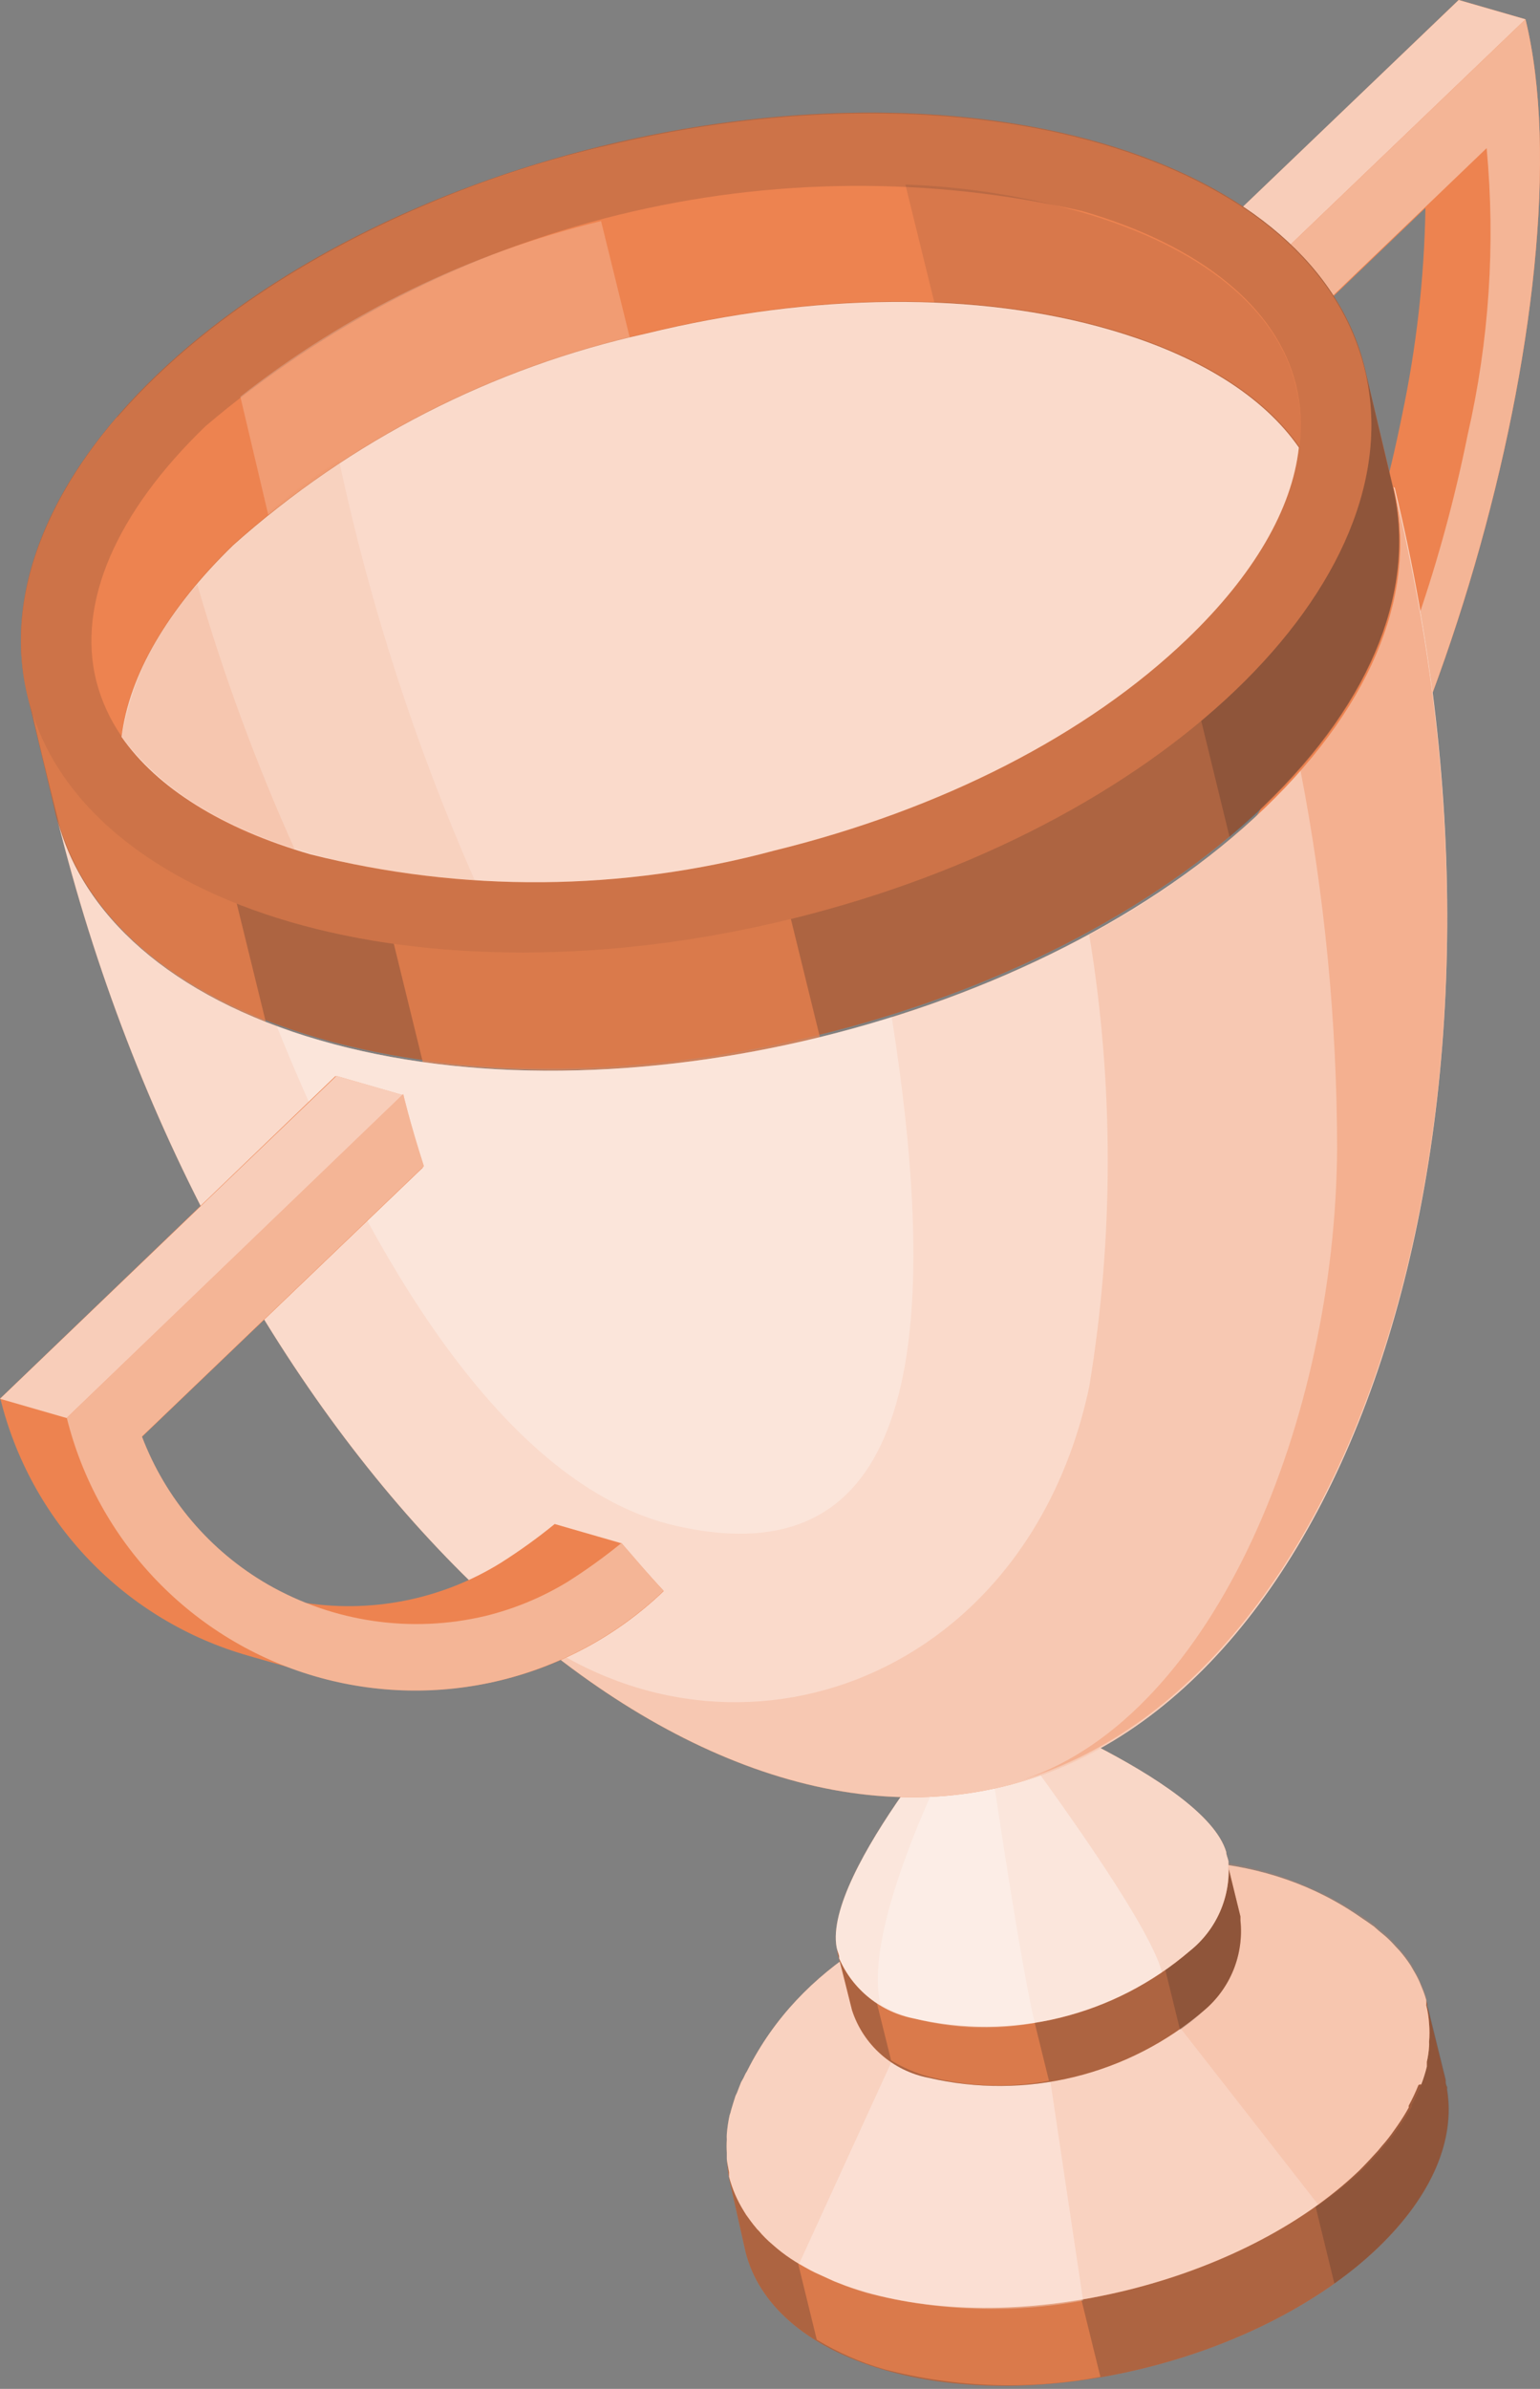 <svg width="69" height="107" viewBox="0 0 69 107" fill="none" xmlns="http://www.w3.org/2000/svg">
<rect x="0" y="0" width="69" height="107" fill="#808080" stroke="none"/>
<path d="M51.897 46.326L54.889 47.19C63.817 38.613 71.291 12.884 68.349 0.864L65.357 0L50.332 14.449C50.332 14.449 50.645 15.701 51.033 17.892L53.4 15.626C53.512 16.114 53.75 17.178 54.026 18.756L63.867 9.315C63.815 12.443 63.463 15.558 62.815 18.618C61.693 24.176 59.849 29.564 57.331 34.644C56.501 36.305 55.538 37.896 54.451 39.402C53.525 40.654 52.724 41.556 52.26 42.081C52.135 43.446 52.022 44.873 51.897 46.326Z" fill="#ED8350"/>
<path d="M53.274 15.313C53.274 15.313 53.587 16.565 53.976 18.756L66.609 6.636C67.01 10.936 66.723 15.273 65.757 19.482C64.635 25.04 62.791 30.428 60.273 35.508C59.443 37.169 58.48 38.76 57.394 40.266C56.467 41.518 55.666 42.42 55.203 42.946C55.127 44.31 55.015 45.738 54.889 47.19C63.817 38.614 71.291 12.884 68.349 0.864L53.274 15.313Z" fill="#ED8350"/>
<path opacity="0.4" d="M53.274 15.313C53.274 15.313 53.587 16.565 53.976 18.756L66.609 6.636C67.01 10.936 66.723 15.273 65.757 19.482C64.635 25.04 62.791 30.428 60.273 35.508C59.443 37.169 58.48 38.76 57.394 40.266C56.467 41.518 55.666 42.42 55.203 42.946C55.127 44.31 55.015 45.738 54.889 47.19C63.817 38.614 71.291 12.884 68.349 0.864L53.274 15.313Z" fill="white"/>
<path d="M68.349 0.864L53.262 15.325L50.27 14.449L65.357 0L68.349 0.864Z" fill="#ED8350"/>
<path opacity="0.6" d="M68.349 0.864L53.262 15.325L50.27 14.449L65.357 0L68.349 0.864Z" fill="white"/>
<path d="M32.728 97.847C32.165 95.531 33.117 92.839 35.746 90.335C41.004 85.327 50.921 82.823 57.907 84.889C61.187 85.853 63.241 87.606 63.942 89.734C63.949 89.776 63.949 89.818 63.942 89.859C63.978 89.962 64.008 90.066 64.03 90.172L64.768 93.165C64.768 93.278 64.768 93.378 64.831 93.478C64.836 93.519 64.836 93.561 64.831 93.603C65.194 95.819 64.192 98.323 61.726 100.69C56.48 105.698 46.551 108.202 39.565 106.136C36.071 105.109 33.98 103.169 33.404 100.865L32.728 97.847Z" fill="#ED8350"/>
<path opacity="0.3" d="M32.728 97.847C32.165 95.531 33.117 92.839 35.746 90.335C41.004 85.327 50.921 82.823 57.907 84.889C61.187 85.853 63.241 87.606 63.942 89.734C63.949 89.776 63.949 89.818 63.942 89.859C63.978 89.962 64.008 90.066 64.03 90.172L64.768 93.165C64.768 93.278 64.768 93.378 64.831 93.478C64.836 93.519 64.836 93.561 64.831 93.603C65.194 95.819 64.192 98.323 61.726 100.69C56.48 105.698 46.551 108.202 39.565 106.136C36.071 105.109 33.98 103.169 33.404 100.865L32.728 97.847Z" fill="#1A1C20"/>
<path opacity="0.7" d="M49.304 106.462C46.092 107.06 42.788 106.945 39.626 106.124C38.562 105.818 37.543 105.372 36.596 104.797L33.679 92.903C34.25 91.955 34.945 91.088 35.745 90.323C38.159 88.128 41.027 86.491 44.146 85.528L49.304 106.462Z" fill="#ED8350"/>
<path opacity="0.2" d="M55.416 84.364C56.261 84.479 57.098 84.651 57.92 84.877C61.2 85.841 63.254 87.594 63.955 89.723C63.962 89.764 63.962 89.807 63.955 89.848C63.992 89.95 64.021 90.055 64.043 90.161L64.781 93.153C64.781 93.266 64.781 93.366 64.844 93.466C64.849 93.508 64.849 93.55 64.844 93.592C65.207 95.808 64.205 98.312 61.739 100.678C61.13 101.262 60.477 101.797 59.786 102.281L55.416 84.364Z" fill="#1A1C20"/>
<path d="M63.678 93.365C63.779 93.104 63.863 92.836 63.929 92.564C63.929 92.489 63.929 92.426 63.929 92.351C63.981 92.129 64.014 91.903 64.029 91.675C64.035 91.604 64.035 91.533 64.029 91.462C64.054 91.187 64.054 90.911 64.029 90.636C64.013 90.361 63.971 90.089 63.904 89.822C63.91 89.743 63.91 89.663 63.904 89.584C63.852 89.401 63.79 89.221 63.716 89.046L63.603 88.77C63.526 88.598 63.438 88.431 63.34 88.269L63.203 88.031C63.051 87.799 62.884 87.578 62.702 87.368L62.514 87.168C62.377 87.012 62.231 86.866 62.076 86.729L61.775 86.479L61.562 86.291L61.224 86.053L61.037 85.928C56.742 82.898 51.483 82.823 46.012 84.175C40.541 85.527 35.858 88.031 33.492 92.727C33.467 92.779 33.438 92.83 33.404 92.877C33.347 93.011 33.28 93.141 33.204 93.265L33.091 93.553C33.053 93.665 33.007 93.773 32.953 93.879C32.878 94.104 32.816 94.317 32.753 94.529C32.738 94.602 32.717 94.673 32.69 94.742C32.63 95.019 32.588 95.299 32.565 95.581C32.559 95.665 32.559 95.748 32.565 95.832C32.553 96.028 32.553 96.224 32.565 96.42C32.565 96.52 32.565 96.608 32.565 96.696C32.565 96.783 32.628 97.096 32.665 97.297V97.497C32.807 98.041 33.031 98.56 33.329 99.037L33.429 99.2C33.567 99.388 33.704 99.588 33.867 99.776C33.902 99.827 33.944 99.874 33.992 99.913C34.182 100.14 34.391 100.35 34.618 100.539C34.878 100.772 35.154 100.985 35.445 101.178C35.708 101.353 35.996 101.516 36.296 101.679L36.496 101.779L37.348 102.167L37.573 102.255C37.936 102.405 38.325 102.53 38.738 102.655C45.724 104.684 55.653 102.255 60.899 97.221C61.199 96.921 61.475 96.621 61.738 96.332L61.913 96.12C62.111 95.898 62.295 95.663 62.464 95.418L62.614 95.206C62.794 94.947 62.962 94.68 63.115 94.404V94.317C63.279 94.017 63.425 93.707 63.553 93.39C63.59 93.366 63.635 93.357 63.678 93.365Z" fill="#ED8350"/>
<g opacity="0.8">
<path opacity="0.8" d="M63.678 93.365C63.779 93.104 63.863 92.836 63.929 92.564C63.929 92.489 63.929 92.426 63.929 92.351C63.981 92.129 64.014 91.903 64.029 91.675C64.035 91.604 64.035 91.533 64.029 91.462C64.054 91.187 64.054 90.911 64.029 90.636C64.013 90.361 63.971 90.089 63.904 89.822C63.91 89.743 63.91 89.663 63.904 89.584C63.852 89.401 63.79 89.221 63.716 89.046L63.603 88.77C63.526 88.598 63.438 88.431 63.34 88.269L63.203 88.031C63.051 87.799 62.884 87.578 62.702 87.368L62.514 87.168C62.377 87.012 62.231 86.866 62.076 86.729L61.775 86.479L61.562 86.291L61.224 86.053L61.037 85.928C56.742 82.898 51.483 82.823 46.012 84.175C40.541 85.527 35.858 88.031 33.492 92.727C33.467 92.779 33.438 92.83 33.404 92.877C33.347 93.011 33.28 93.141 33.204 93.265L33.091 93.553C33.053 93.665 33.007 93.773 32.953 93.879C32.878 94.104 32.816 94.317 32.753 94.529C32.738 94.602 32.717 94.673 32.69 94.742C32.63 95.019 32.588 95.299 32.565 95.581C32.559 95.665 32.559 95.748 32.565 95.832C32.553 96.028 32.553 96.224 32.565 96.42C32.565 96.52 32.565 96.608 32.565 96.696C32.565 96.783 32.628 97.096 32.665 97.297V97.497C32.807 98.041 33.031 98.56 33.329 99.037L33.429 99.2C33.567 99.388 33.704 99.588 33.867 99.776C33.902 99.827 33.944 99.874 33.992 99.913C34.182 100.14 34.391 100.35 34.618 100.539C34.878 100.772 35.154 100.985 35.445 101.178C35.708 101.353 35.996 101.516 36.296 101.679L36.496 101.779L37.348 102.167L37.573 102.255C37.936 102.405 38.325 102.53 38.738 102.655C45.724 104.684 55.653 102.255 60.899 97.221C61.199 96.921 61.475 96.621 61.738 96.332L61.913 96.12C62.111 95.898 62.295 95.663 62.464 95.418L62.614 95.206C62.794 94.947 62.962 94.68 63.115 94.404V94.317C63.279 94.017 63.425 93.707 63.553 93.39C63.59 93.366 63.635 93.357 63.678 93.365Z" fill="white"/>
</g>
<path opacity="0.3" d="M40.39 91.374L39.263 86.779C41.065 85.754 42.993 84.966 44.998 84.438L46.913 92.225L48.528 103.043C45.312 103.641 42.004 103.526 38.838 102.705C38.424 102.58 38.036 102.455 37.673 102.304L37.448 102.217L36.596 101.829L36.396 101.728L35.808 101.39L40.39 91.374Z" fill="white"/>
<path opacity="0.15" d="M52.26 90.035L50.62 83.337C54.284 82.904 57.982 83.792 61.05 85.841L61.237 85.966L61.575 86.204L61.788 86.392C61.889 86.48 62.001 86.555 62.089 86.642C62.244 86.779 62.391 86.925 62.527 87.081L62.715 87.281C62.897 87.491 63.064 87.712 63.216 87.945L63.353 88.182C63.451 88.344 63.539 88.511 63.616 88.683L63.729 88.959C63.803 89.134 63.865 89.314 63.917 89.497C63.922 89.576 63.922 89.656 63.917 89.735C63.984 90.002 64.026 90.274 64.042 90.549C64.067 90.824 64.067 91.1 64.042 91.375C64.048 91.446 64.048 91.517 64.042 91.588C64.027 91.816 63.994 92.042 63.942 92.264C63.942 92.339 63.942 92.402 63.942 92.477C63.876 92.749 63.792 93.017 63.691 93.278C63.686 93.303 63.686 93.329 63.691 93.353C63.564 93.671 63.417 93.98 63.253 94.28V94.368C63.1 94.643 62.933 94.91 62.752 95.169L62.602 95.382C62.433 95.627 62.249 95.861 62.051 96.083L61.876 96.296C61.613 96.584 61.338 96.884 61.037 97.185C60.422 97.757 59.77 98.289 59.084 98.775L52.26 90.035Z" fill="#ED8350"/>
<path d="M37.536 87.532C37.42 86.746 37.516 85.943 37.813 85.206C38.11 84.469 38.598 83.824 39.226 83.337C40.898 81.893 42.889 80.865 45.035 80.339C47.18 79.812 49.42 79.801 51.571 80.307C52.309 80.45 53.001 80.769 53.587 81.238C54.174 81.707 54.638 82.311 54.939 82.999C54.939 82.999 54.939 82.999 54.939 83.075C54.945 83.129 54.945 83.183 54.939 83.237L55.578 85.841V86.017C55.656 86.768 55.55 87.526 55.269 88.227C54.987 88.927 54.539 89.548 53.963 90.036C52.285 91.475 50.292 92.499 48.145 93.026C45.999 93.552 43.758 93.566 41.605 93.066C40.814 92.914 40.078 92.553 39.475 92.02C38.871 91.487 38.422 90.802 38.174 90.036C38.112 89.798 37.611 87.757 37.536 87.532Z" fill="#ED8350"/>
<path opacity="0.3" d="M37.536 87.532C37.42 86.746 37.516 85.943 37.813 85.206C38.11 84.469 38.598 83.824 39.226 83.337C40.898 81.893 42.889 80.865 45.035 80.339C47.18 79.812 49.42 79.801 51.571 80.307C52.309 80.45 53.001 80.769 53.587 81.238C54.174 81.707 54.638 82.311 54.939 82.999C54.939 82.999 54.939 82.999 54.939 83.075C54.945 83.129 54.945 83.183 54.939 83.237L55.578 85.841V86.017C55.656 86.768 55.55 87.526 55.269 88.227C54.987 88.927 54.539 89.548 53.963 90.036C52.285 91.475 50.292 92.499 48.145 93.026C45.999 93.552 43.758 93.566 41.605 93.066C40.814 92.914 40.078 92.553 39.475 92.02C38.871 91.487 38.422 90.802 38.174 90.036C38.112 89.798 37.611 87.757 37.536 87.532Z" fill="#1A1C20"/>
<path opacity="0.7" d="M47.001 93.203C45.21 93.534 43.368 93.47 41.605 93.015C41.016 92.849 40.452 92.605 39.927 92.289L38.062 84.777C38.377 84.242 38.769 83.757 39.226 83.337C40.572 82.115 42.17 81.204 43.909 80.67L47.001 93.203Z" fill="#ED8350"/>
<path opacity="0.2" d="M50.193 80.018C50.66 80.074 51.121 80.17 51.571 80.306C52.308 80.448 53 80.767 53.587 81.236C54.174 81.705 54.638 82.31 54.939 82.998C54.939 82.998 54.939 82.998 54.939 83.073C54.944 83.127 54.944 83.182 54.939 83.236L55.577 85.84V86.015C55.656 86.766 55.55 87.525 55.268 88.225C54.987 88.926 54.538 89.547 53.962 90.034C53.618 90.354 53.255 90.651 52.873 90.923L50.193 80.018Z" fill="#1A1C20"/>
<path d="M37.486 87.231C36.86 83.876 43.947 75.888 43.947 75.888C43.947 75.888 53.963 79.644 54.94 82.949C54.94 83.087 55.015 83.225 55.04 83.362C55.046 83.387 55.046 83.413 55.04 83.438C55.094 84.186 54.965 84.936 54.664 85.623C54.363 86.31 53.899 86.914 53.312 87.382C51.636 88.823 49.644 89.849 47.496 90.376C45.349 90.902 43.108 90.915 40.955 90.412C40.218 90.27 39.528 89.95 38.943 89.481C38.359 89.012 37.897 88.407 37.599 87.719C37.599 87.719 37.599 87.719 37.599 87.644C37.599 87.569 37.511 87.369 37.486 87.231Z" fill="#ED8350"/>
<path opacity="0.8" d="M37.486 87.231C36.86 83.876 43.947 75.888 43.947 75.888C43.947 75.888 53.963 79.644 54.94 82.949C54.94 83.087 55.015 83.225 55.04 83.362C55.046 83.387 55.046 83.413 55.04 83.438C55.094 84.186 54.965 84.936 54.664 85.623C54.363 86.31 53.899 86.914 53.312 87.382C51.636 88.823 49.644 89.849 47.496 90.376C45.349 90.902 43.108 90.915 40.955 90.412C40.218 90.27 39.528 89.95 38.943 89.481C38.359 89.012 37.897 88.407 37.599 87.719C37.599 87.719 37.599 87.719 37.599 87.644C37.599 87.569 37.511 87.369 37.486 87.231Z" fill="white"/>
<path opacity="0.3" d="M40.966 90.41C40.438 90.264 39.929 90.054 39.451 89.784C38.462 85.665 43.946 75.874 43.946 75.874C43.946 75.874 45.599 87.48 46.363 90.61C44.571 90.943 42.728 90.875 40.966 90.41Z" fill="white"/>
<path opacity="0.15" d="M54.939 82.936C54.939 83.074 55.014 83.212 55.039 83.349C55.045 83.374 55.045 83.4 55.039 83.424C55.093 84.173 54.964 84.923 54.663 85.61C54.362 86.297 53.898 86.901 53.312 87.368C52.92 87.726 52.502 88.052 52.06 88.345C51.384 85.591 43.884 75.825 43.884 75.825C43.884 75.825 53.925 79.668 54.939 82.936Z" fill="#ED8350"/>
<path d="M1.239 31.189C0.149 26.756 1.99 21.623 7.011 16.802C17.027 7.187 36.008 2.529 49.367 6.411C56.041 8.351 60.06 12.057 61.137 16.427L62.389 21.711C63.478 26.143 61.637 31.276 56.617 36.097C46.6 45.712 27.619 50.37 14.26 46.489C7.587 44.548 3.567 40.842 2.491 36.472C2.315 35.633 1.452 32.115 1.239 31.189Z" fill="#ED8350"/>
<path opacity="0.3" d="M1.239 31.189C0.149 26.756 1.99 21.623 7.011 16.802C17.027 7.187 36.008 2.529 49.367 6.411C56.041 8.351 60.06 12.057 61.137 16.427L62.389 21.711C63.478 26.143 61.637 31.276 56.617 36.097C46.6 45.712 27.619 50.37 14.26 46.489C7.587 44.548 3.567 40.842 2.491 36.472C2.315 35.633 1.452 32.115 1.239 31.189Z" fill="#1A1C20"/>
<path opacity="0.7" d="M5.258 18.669L11.906 45.763C6.673 43.685 3.493 40.367 2.541 36.498C2.316 35.622 1.452 32.103 1.289 31.215C0.325 27.358 1.577 22.951 5.258 18.669Z" fill="#ED8350"/>
<path opacity="0.7" d="M36.735 46.452C30.926 47.932 24.891 48.309 18.943 47.566L10.667 13.836C15.591 10.421 21.112 7.962 26.944 6.586L36.735 46.452Z" fill="#ED8350"/>
<path opacity="0.2" d="M47.39 5.947C48.053 6.097 48.717 6.26 49.368 6.447C56.041 8.388 60.06 12.094 61.137 16.464L62.389 21.747C63.478 26.18 61.638 31.313 56.617 36.133C56.129 36.597 55.616 37.047 55.09 37.486L47.39 5.947Z" fill="#1A1C20"/>
<path d="M35.437 41.163C51.977 37.104 63.486 26.071 61.142 16.522C58.798 6.972 43.489 2.522 26.949 6.581C10.409 10.641 -1.1 21.674 1.244 31.223C3.588 40.773 18.896 45.223 35.437 41.163Z" fill="#ED8350"/>
<path opacity="0.15" d="M35.437 41.163C51.977 37.104 63.486 26.071 61.142 16.522C58.798 6.972 43.489 2.522 26.949 6.581C10.409 10.641 -1.1 21.674 1.244 31.223C3.588 40.773 18.896 45.223 35.437 41.163Z" fill="#1A1C20"/>
<path d="M4.307 30.476C4.535 31.372 4.92 32.22 5.446 32.98C5.784 30.213 7.512 27.245 10.454 24.391C15.719 19.692 22.105 16.427 28.997 14.913C36.51 13.085 43.859 13.022 49.781 14.75C53.75 15.902 56.642 17.73 58.233 20.021C58.343 19.096 58.288 18.16 58.07 17.254C57.218 13.773 53.813 10.994 48.492 9.454C41.644 7.893 34.527 7.952 27.706 9.626C20.886 11.3 14.55 14.542 9.202 19.095C5.196 22.963 3.456 26.995 4.307 30.476Z" fill="#ED8350"/>
<path opacity="0.1" d="M40.565 8.264C43.248 8.363 45.909 8.783 48.491 9.516C53.812 11.069 57.255 13.836 58.069 17.317C58.287 18.222 58.342 19.159 58.232 20.084C56.642 17.792 53.749 15.964 49.781 14.812C47.204 14.073 44.546 13.653 41.867 13.56L40.565 8.264Z" fill="#1A1C20"/>
<path opacity="0.2" d="M28.221 15.137C22.314 16.586 16.789 19.289 12.02 23.062L10.768 17.766C15.53 14.017 21.042 11.335 26.931 9.903L28.221 15.137Z" fill="white"/>
<path d="M62.439 21.811C63.528 26.243 61.688 31.376 56.667 36.197C46.651 45.812 27.67 50.47 14.31 46.589C7.637 44.648 3.618 40.942 2.541 36.572C9.365 64.305 29.122 83.862 44.96 80.018C60.799 76.175 69.263 49.644 62.489 21.848L62.439 21.811Z" fill="#ED8350"/>
<path opacity="0.7" d="M62.439 21.811C63.528 26.243 61.688 31.376 56.667 36.197C46.651 45.812 27.67 50.47 14.31 46.589C7.637 44.648 3.618 40.942 2.541 36.572C9.365 64.305 29.122 83.862 44.96 80.018C60.799 76.175 69.263 49.644 62.489 21.848L62.439 21.811Z" fill="white"/>
<path opacity="0.2" d="M44.96 80.018C37.948 81.734 30.148 78.841 23.049 72.669C32.452 80.181 45.974 75.473 48.803 62.114C49.91 55.411 49.91 48.572 48.803 41.868C51.666 40.337 54.31 38.43 56.666 36.197C61.675 31.376 63.528 26.18 62.438 21.811C69.262 49.606 60.773 76.1 44.96 80.018Z" fill="#ED8350"/>
<path opacity="0.35" d="M59.91 51.434C59.9 45.757 59.351 40.093 58.27 34.519C62.026 30.212 63.404 25.755 62.439 21.811C69.188 49.068 61.087 75.01 45.862 79.705C54.464 76.813 59.835 63.516 59.91 51.434Z" fill="#ED8350"/>
<path opacity="0.3" d="M14.31 46.589C21.935 48.805 31.375 48.242 39.952 45.55C42.757 63.279 39.489 70.453 30.261 68.337C22.561 66.559 16.489 56.142 12.395 45.95C13.008 46.213 13.647 46.401 14.31 46.589Z" fill="white"/>
<path d="M5.446 33.005C7.036 35.284 9.929 37.112 13.898 38.264C20.726 39.987 27.881 39.931 34.682 38.101C42.194 36.26 48.73 32.905 53.187 28.623C56.167 25.768 57.895 22.801 58.195 20.046C56.605 17.755 53.713 15.927 49.744 14.775C43.822 13.047 36.434 13.11 28.96 14.938C22.081 16.459 15.708 19.723 10.454 24.416C7.512 27.271 5.784 30.238 5.446 33.005Z" fill="#ED8350"/>
<path opacity="0.7" d="M5.446 33.005C7.036 35.284 9.929 37.112 13.898 38.264C20.726 39.987 27.881 39.931 34.682 38.101C42.194 36.26 48.73 32.905 53.187 28.623C56.167 25.768 57.895 22.801 58.195 20.046C56.605 17.755 53.713 15.927 49.744 14.775C43.822 13.047 36.434 13.11 28.96 14.938C22.081 16.459 15.708 19.723 10.454 24.416C7.512 27.271 5.784 30.238 5.446 33.005Z" fill="white"/>
<path opacity="0.1" d="M21.285 39.466C18.782 39.334 16.304 38.914 13.898 38.214C9.929 37.062 7.036 35.234 5.446 32.955C5.784 30.188 7.512 27.221 10.454 24.366C11.908 22.965 13.493 21.708 15.187 20.61C16.571 27.087 18.614 33.405 21.285 39.466Z" fill="#ED8350"/>
<path opacity="0.15" d="M8.839 26.181C10.015 30.235 11.475 34.202 13.209 38.051C10.151 37.257 7.43 35.501 5.446 33.042C5.885 30.474 7.064 28.089 8.839 26.181Z" fill="#ED8350"/>
<path d="M0 62.653L15.025 48.204L18.017 49.068C18.017 49.068 18.305 50.32 18.944 52.298L6.31 64.406C7.37 67.196 9.36 69.535 11.944 71.029C12.425 71.303 12.922 71.546 13.434 71.755C16.549 72.29 19.751 71.666 22.437 70.002C23.276 69.471 24.083 68.89 24.853 68.262L27.846 69.126C28.434 69.852 29.098 70.566 29.736 71.267C27.7 73.22 25.181 74.597 22.438 75.257C19.694 75.917 16.825 75.836 14.123 75.023L11.118 74.159C8.405 73.386 5.946 71.906 3.993 69.872C2.04 67.837 0.662 65.32 0 62.578V62.653Z" fill="#ED8350"/>
<path d="M18.067 49.056L2.992 63.517L0 62.653L15.075 48.192L18.067 49.056Z" fill="#ED8350"/>
<path opacity="0.6" d="M18.067 49.056L2.992 63.517L0 62.653L15.075 48.192L18.067 49.056Z" fill="white"/>
<path d="M2.992 63.504C3.671 66.241 5.057 68.752 7.012 70.785C8.967 72.818 11.421 74.302 14.13 75.087C16.839 75.872 19.707 75.931 22.446 75.258C25.185 74.585 27.699 73.205 29.736 71.254C29.072 70.553 28.484 69.839 27.845 69.113C27.075 69.741 26.268 70.322 25.429 70.853C24.287 71.548 23.046 72.063 21.748 72.381C18.435 73.168 14.947 72.662 11.994 70.966C9.41 69.472 7.42 67.133 6.36 64.343L18.993 52.235C18.355 50.257 18.067 49.005 18.067 49.005L2.992 63.504Z" fill="#ED8350"/>
<path opacity="0.4" d="M2.992 63.504C3.671 66.241 5.057 68.752 7.012 70.785C8.967 72.818 11.421 74.302 14.13 75.087C16.839 75.872 19.707 75.931 22.446 75.258C25.185 74.585 27.699 73.205 29.736 71.254C29.072 70.553 28.484 69.839 27.845 69.113C27.075 69.741 26.268 70.322 25.429 70.853C24.287 71.548 23.046 72.063 21.748 72.381C18.435 73.168 14.947 72.662 11.994 70.966C9.41 69.472 7.42 67.133 6.36 64.343L18.993 52.235C18.355 50.257 18.067 49.005 18.067 49.005L2.992 63.504Z" fill="white"/>
</svg>

